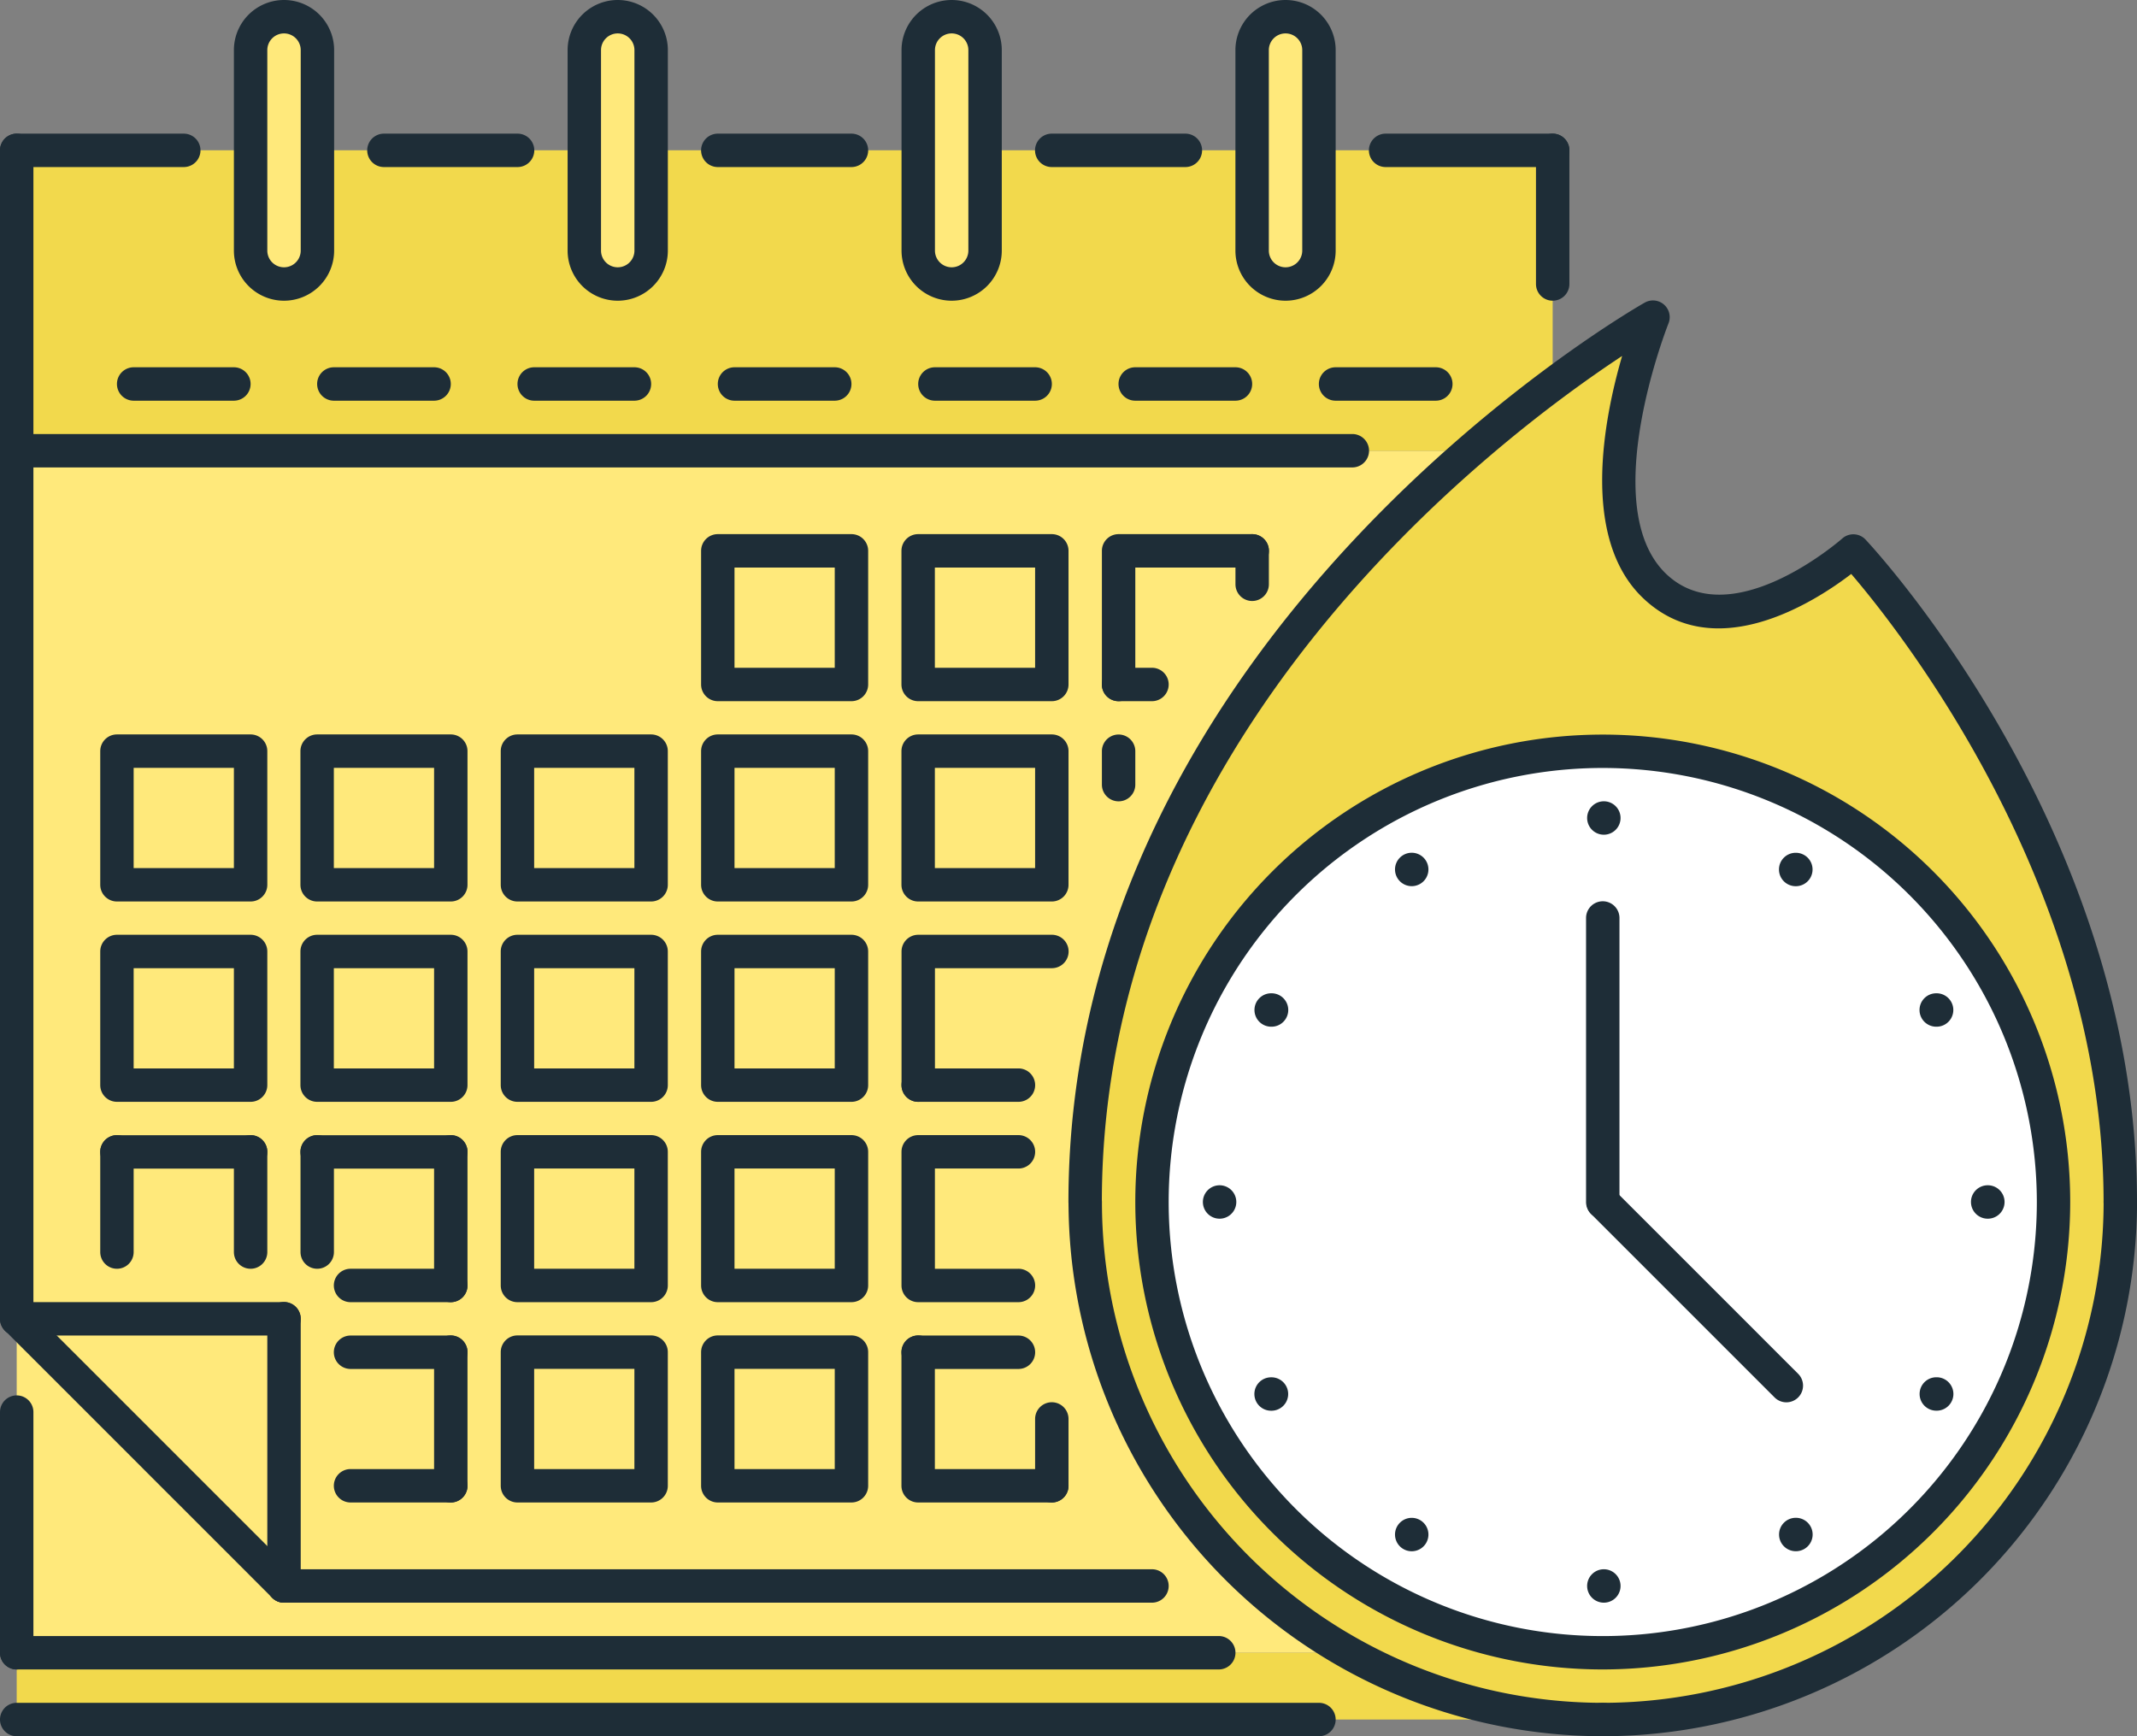 <svg xmlns="http://www.w3.org/2000/svg" viewBox="0 0 511.65 415.72"><rect x="0" y="0" width="511.65" height="415.72" fill="#808080" stroke="none"/><defs><style>.cls-1{fill:#ffe97b}.cls-2{fill:#f2d94c}.cls-3{fill:#fff}.cls-5{fill:#1e2d37}</style></defs><g id="Слой_2" data-name="Слой 2"><g id="Capa_1" data-name="Capa 1"><path class="cls-1" d="M4 315.79h367.75v79.95H4z"/><path class="cls-1" d="M371.75 379.74H67.95L4 315.79V107.93h367.75v271.81z"/><path class="cls-2" d="M4 35.98h367.75v71.95H4z"/><path class="cls-1" d="M68 4a8 8 0 0 0-8 8v48a8 8 0 0 0 16 0V12a8 8 0 0 0-8-8zM147.9 4a8 8 0 0 0-8 8v48a8 8 0 0 0 16 0V12a8 8 0 0 0-8-8zM227.85 4a8 8 0 0 0-8 8v48a8 8 0 0 0 16 0V12a8 8 0 0 0-8-8zM307.79 4a8 8 0 0 0-8 8v48a8 8 0 1 0 16 0V12a8 8 0 0 0-8-8z"/><path class="cls-1" d="M307.79 12a8 8 0 0 1 8 8v-8a8 8 0 1 0-16 0v8a8 8 0 0 1 8-8zM227.85 12a8 8 0 0 1 8 8v-8a8 8 0 1 0-16 0v8a8 8 0 0 1 8-8zM147.9 12a8 8 0 0 1 8 8v-8a8 8 0 1 0-16 0v8a8 8 0 0 1 8-8zM68 12a8 8 0 0 1 8 8v-8a8 8 0 1 0-16 0v8a8 8 0 0 1 8-8zM67.95 379.74v-63.95H4l63.95 63.95z"/><path class="cls-2" d="M4 395.73h379.74v15.99H4z"/><path class="cls-1" d="M171.89 131.91h31.98v31.98h-31.98zM219.85 131.91h31.98v31.98h-31.98zM267.82 131.91h31.98v31.98h-31.98zM27.99 179.88h31.98v31.98H27.99zM75.95 179.88h31.98v31.98H75.95zM123.92 179.88h31.98v31.98h-31.98zM171.89 179.88h31.98v31.98h-31.98zM219.85 179.88h31.98v31.98h-31.98zM267.82 179.88h31.98v31.98h-31.98zM28.31 227.85h31.98v31.98H28.31zM27.99 275.81h31.98v31.98H27.99zM75.95 275.81h31.98v31.98H75.95zM124.25 275.81h31.98v31.98h-31.98zM172.22 275.81h31.98v31.98h-31.98zM220.19 275.81h31.98v31.98h-31.98zM220.19 323.78h31.98v31.98h-31.98zM172.22 323.78h31.98v31.98h-31.98zM123.92 323.78h31.98v31.98h-31.98zM75.95 323.78h31.98v31.98H75.95zM76.28 227.85h31.98v31.98H76.28zM124.25 227.85h31.98v31.98h-31.98zM172.22 227.85h31.98v31.98h-31.98zM220.19 227.85h31.98v31.98h-31.98z"/><path class="cls-2" d="M443.7 131.91s64 68.27 64 155.89a123.92 123.92 0 1 1-247.83 0c0-136 135.91-211.85 135.91-211.85s-18.31 45.57 0 64 47.92-8.04 47.92-8.04z"/><path class="cls-3" d="M491.67 287.8a107.93 107.93 0 1 1-107.93-107.92A107.93 107.93 0 0 1 491.67 287.8z"/><path class="cls-3" d="M475.68 287.8a107.86 107.86 0 0 1-99.93 107.52c2.65.2 5.29.41 8 .41a107.93 107.93 0 1 0 0-215.85c-2.7 0-5.35.21-8 .41a107.86 107.86 0 0 1 99.93 107.51z" opacity=".5"/><path class="cls-5" d="M275.81 383.74H68a4 4 0 0 1 0-8h207.81a4 4 0 1 1 0 8zM4 319.78a4 4 0 0 1-4-4V36a4 4 0 1 1 8 0v279.78a4 4 0 0 1-4 4z"/><path class="cls-5" d="M44 40H4a4 4 0 0 1 0-8h40a4 4 0 0 1 0 8zM371.75 40h-40a4 4 0 0 1 0-8h40a4 4 0 0 1 0 8z"/><path class="cls-5" d="M371.75 72a4 4 0 0 1-4-4V36a4 4 0 1 1 8 0v32a4 4 0 0 1-4 4zM323.78 111.92H4a4 4 0 0 1 0-8h319.78a4 4 0 0 1 0 8zM203.86 167.89h-32a4 4 0 0 1-4-4v-32a4 4 0 0 1 4-4h32a4 4 0 0 1 4 4v32a4 4 0 0 1-4 4zm-28-8h24v-24h-24zM251.83 167.89h-32a4 4 0 0 1-4-4v-32a4 4 0 0 1 4-4h32a4 4 0 0 1 4 4v32a4 4 0 0 1-4 4zm-28-8h24v-24h-24zM267.82 167.89a4 4 0 0 1-4-4v-32a4 4 0 0 1 4-4h32a4 4 0 0 1 0 8h-28v28a4 4 0 0 1-4 4zM60 215.85H28a4 4 0 0 1-4-4v-32a4 4 0 0 1 4-4h32a4 4 0 0 1 4 4v32a4 4 0 0 1-4 4zm-28-8h24v-24H32zM107.93 215.85h-32a4 4 0 0 1-4-4v-32a4 4 0 0 1 4-4h32a4 4 0 0 1 4 4v32a4 4 0 0 1-4 4zm-28-8h24v-24h-24zM155.89 215.85h-32a4 4 0 0 1-4-4v-32a4 4 0 0 1 4-4h32a4 4 0 0 1 4 4v32a4 4 0 0 1-4 4zm-28-8h24v-24h-24zM203.86 215.85h-32a4 4 0 0 1-4-4v-32a4 4 0 0 1 4-4h32a4 4 0 0 1 4 4v32a4 4 0 0 1-4 4zm-28-8h24v-24h-24zM251.83 215.85h-32a4 4 0 0 1-4-4v-32a4 4 0 0 1 4-4h32a4 4 0 0 1 4 4v32a4 4 0 0 1-4 4zm-28-8h24v-24h-24zM267.82 191.87a4 4 0 0 1-4-4v-8a4 4 0 1 1 8 0v8a4 4 0 0 1-4 4zM60 263.82H28a4 4 0 0 1-4-4v-32a4 4 0 0 1 4-4h32a4 4 0 0 1 4 4v32a4 4 0 0 1-4 4zm-28-8h24v-24H32zM107.93 263.82h-32a4 4 0 0 1-4-4v-32a4 4 0 0 1 4-4h32a4 4 0 0 1 4 4v32a4 4 0 0 1-4 4zm-28-8h24v-24h-24zM155.89 263.82h-32a4 4 0 0 1-4-4v-32a4 4 0 0 1 4-4h32a4 4 0 0 1 4 4v32a4 4 0 0 1-4 4zm-28-8h24v-24h-24zM203.86 263.82h-32a4 4 0 0 1-4-4v-32a4 4 0 0 1 4-4h32a4 4 0 0 1 4 4v32a4 4 0 0 1-4 4zm-28-8h24v-24h-24zM219.85 263.82a4 4 0 0 1-4-4v-32a4 4 0 0 1 4-4h32a4 4 0 0 1 0 8h-28v28a4 4 0 0 1-4 4zM155.89 311.79h-32a4 4 0 0 1-4-4v-32a4 4 0 0 1 4-4h32a4 4 0 0 1 4 4v32a4 4 0 0 1-4 4zm-28-8h24v-24h-24zM203.86 311.79h-32a4 4 0 0 1-4-4v-32a4 4 0 0 1 4-4h32a4 4 0 0 1 4 4v32a4 4 0 0 1-4 4zm-28-8h24v-24h-24zM243.84 311.79h-24a4 4 0 0 1-4-4v-32a4 4 0 0 1 4-4h24a4 4 0 0 1 0 8h-20v24h20a4 4 0 0 1 0 8zM155.89 359.75h-32a4 4 0 0 1-4-4v-32a4 4 0 0 1 4-4h32a4 4 0 0 1 4 4v32a4 4 0 0 1-4 4zm-28-8h24v-24h-24zM203.86 359.75h-32a4 4 0 0 1-4-4v-32a4 4 0 0 1 4-4h32a4 4 0 0 1 4 4v32a4 4 0 0 1-4 4zm-28-8h24v-24h-24zM251.83 359.75h-32a4 4 0 0 1-4-4v-32a4 4 0 0 1 8 0v28h28a4 4 0 0 1 0 8zM291.8 399.73H4a4 4 0 0 1 0-8h287.8a4 4 0 1 1 0 8zM315.79 415.72H4a4 4 0 0 1 0-8h311.79a4 4 0 1 1 0 8zM68 383.74a4 4 0 0 1-2.83-1.17l-64-64A4 4 0 0 1 6.82 313l64 64a4 4 0 0 1-2.82 6.74z"/><path class="cls-5" d="M68 383.74a4 4 0 0 1-4-4v-64a4 4 0 0 1 8 0v64a4 4 0 0 1-4 4z"/><path class="cls-5" d="M68 319.78H4a4 4 0 0 1 0-8h64a4 4 0 1 1 0 8zM4 399.73a4 4 0 0 1-4-4v-57.62a4 4 0 1 1 8 0v57.63a4 4 0 0 1-4 3.99zM60 279.81H28a4 4 0 0 1 0-8h32a4 4 0 1 1 0 8z"/><path class="cls-5" d="M60 303.79a4 4 0 0 1-4-4v-24a4 4 0 1 1 8 0v24a4 4 0 0 1-4 4zM28 303.79a4 4 0 0 1-4-4v-24a4 4 0 0 1 8 0v24a4 4 0 0 1-4 4zM75.95 303.79a4 4 0 0 1-4-4v-24a4 4 0 0 1 8 0v24a4 4 0 0 1-4 4z"/><path class="cls-5" d="M107.93 279.81h-32a4 4 0 1 1 0-8h32a4 4 0 1 1 0 8z"/><path class="cls-5" d="M107.93 311.79a4 4 0 0 1-4-4v-32a4 4 0 0 1 8 0v32a4 4 0 0 1-4 4z"/><path class="cls-5" d="M107.93 311.79h-24a4 4 0 0 1 0-8h24a4 4 0 1 1 0 8zM107.93 359.75a4 4 0 0 1-4-4v-32a4 4 0 0 1 8 0v32a4 4 0 0 1-4 4z"/><path class="cls-5" d="M107.93 359.75h-24a4 4 0 0 1 0-8h24a4 4 0 1 1 0 8zM107.93 327.78h-24a4 4 0 0 1 0-8h24a4 4 0 1 1 0 8zM56 95.94H32a4 4 0 1 1 0-8h24a4 4 0 0 1 0 8zM103.93 95.94h-24a4 4 0 0 1 0-8h24a4 4 0 1 1 0 8zM151.9 95.94h-24a4 4 0 1 1 0-8h24a4 4 0 0 1 0 8zM199.86 95.94h-24a4 4 0 0 1 0-8h24a4 4 0 1 1 0 8zM247.84 95.94h-24a4 4 0 0 1 0-8h24a4 4 0 0 1 0 8zM295.8 95.94h-24a4 4 0 0 1 0-8h24a4 4 0 1 1 0 8zM343.77 95.94h-24a4 4 0 1 1 0-8h24a4 4 0 1 1 0 8zM68 72a12 12 0 0 1-12-12V12a12 12 0 1 1 24 0v48a12 12 0 0 1-12 12zm0-64a4 4 0 0 0-4 4v48a4 4 0 0 0 8 0V12a4 4 0 0 0-4-4zM147.9 72a12 12 0 0 1-12-12V12a12 12 0 0 1 24 0v48a12 12 0 0 1-12 12zm0-64a4 4 0 0 0-4 4v48a4 4 0 0 0 8 0V12a4 4 0 0 0-4-4zM227.85 72a12 12 0 0 1-12-12V12a12 12 0 0 1 24 0v48a12 12 0 0 1-12 12zm0-64a4 4 0 0 0-4 4v48a4 4 0 0 0 8 0V12a4 4 0 0 0-4-4zM307.79 72a12 12 0 0 1-12-12V12a12 12 0 0 1 24 0v48a12 12 0 0 1-12 12zm0-64a4 4 0 0 0-4 4v48a4 4 0 1 0 8 0V12a4 4 0 0 0-4-4zM123.92 40h-32a4 4 0 1 1 0-8h32a4 4 0 1 1 0 8zM203.86 40h-32a4 4 0 0 1 0-8h32a4 4 0 1 1 0 8zM283.81 40h-32a4 4 0 0 1 0-8h32a4 4 0 1 1 0 8zM383.74 415.72a4 4 0 0 1 0-8A120.05 120.05 0 0 0 503.66 287.8a4 4 0 1 1 8 0 128.06 128.06 0 0 1-127.92 127.92z"/><path class="cls-5" d="M383.74 415.72A128.06 128.06 0 0 1 255.83 287.8a4 4 0 0 1 8 0 120 120 0 0 0 119.91 119.92 4 4 0 1 1 0 8z"/><path class="cls-5" d="M507.65 291.8a4 4 0 0 1-4-4c0-75.3-48.79-136.79-60.42-150.37-8.61 6.6-33.09 22.48-50.33 5.3-14.29-14.35-9-42.15-4.52-57.5-30.34 20-124.57 91.26-124.57 202.57a4 4 0 0 1-8 0c0-136.75 136.58-214.58 138-215.35a4 4 0 0 1 5.66 5c-.17.43-17.11 43.35-.87 59.65 15.52 15.47 42.2-7.92 42.48-8.16a4 4 0 0 1 5.57.25c2.66 2.83 65 70.44 65 158.63a4 4 0 0 1-4 3.98z"/><path class="cls-5" d="M384 199.86a4 4 0 0 1-4-4 4 4 0 0 1 3.95-4h.05a4 4 0 1 1 0 8zM384 383.74a4 4 0 0 1-4-4 4 4 0 0 1 3.95-4h.05a4 4 0 1 1 0 8zM338 212.18a4 4 0 0 1-4-4 4 4 0 0 1 3.95-4h.05a4 4 0 0 1 0 8zM429.95 371.42a4 4 0 0 1-4-4 4 4 0 0 1 3.95-4h.09a4 4 0 1 1 0 8zM304.35 245.83a4 4 0 0 1-4-4 4 4 0 0 1 4-4h.09a4 4 0 1 1 0 8zM463.6 337.77a4 4 0 0 1-4-4 4 4 0 0 1 4-4h.09a4 4 0 0 1 0 8zM292 291.8a4 4 0 0 1-4-4 4 4 0 0 1 3.95-4h.05a4 4 0 1 1 0 8zM475.9 291.8a4 4 0 0 1-4-4 4 4 0 0 1 3.95-4h.09a4 4 0 1 1 0 8zM304.33 337.78a4 4 0 0 1-4-4 4 4 0 0 1 4-4h.09a4 4 0 1 1 0 8zM463.58 245.83a4 4 0 0 1-4-4 4 4 0 0 1 4-4h.09a4 4 0 0 1 0 8zM338 371.43a4 4 0 0 1-4-4 4 4 0 0 1 3.95-4h.05a4 4 0 1 1 0 8zM429.93 212.19a4 4 0 0 1-4-4 4 4 0 0 1 3.95-4h.09a4 4 0 0 1 0 8z"/><path class="cls-5" d="M383.74 399.73A111.92 111.92 0 1 1 495.66 287.8a112.05 112.05 0 0 1-111.92 111.93zm0-215.85A103.93 103.93 0 1 0 487.67 287.8a104 104 0 0 0-103.93-103.92z"/><path class="cls-5" d="M383.74 291.8a4 4 0 0 1-4-4v-68a4 4 0 1 1 8 0v68a4 4 0 0 1-4 4z"/><path class="cls-5" d="M427.71 335.77a4 4 0 0 1-2.83-1.17l-44-44a4 4 0 0 1 5.65-5.65l44 44a4 4 0 0 1-2.83 6.82zM243.84 263.82h-24a4 4 0 1 1 0-8h24a4 4 0 0 1 0 8zM299.8 143.9a4 4 0 0 1-4-4v-8a4 4 0 1 1 8 0v8a4 4 0 0 1-4 4zM275.81 167.89h-8a4 4 0 0 1 0-8h8a4 4 0 0 1 0 8zM251.83 359.75a4 4 0 0 1-4-4v-16a4 4 0 1 1 8 0v16a4 4 0 0 1-4 4zM243.84 327.78h-24a4 4 0 1 1 0-8h24a4 4 0 0 1 0 8z"/></g></g></svg>
